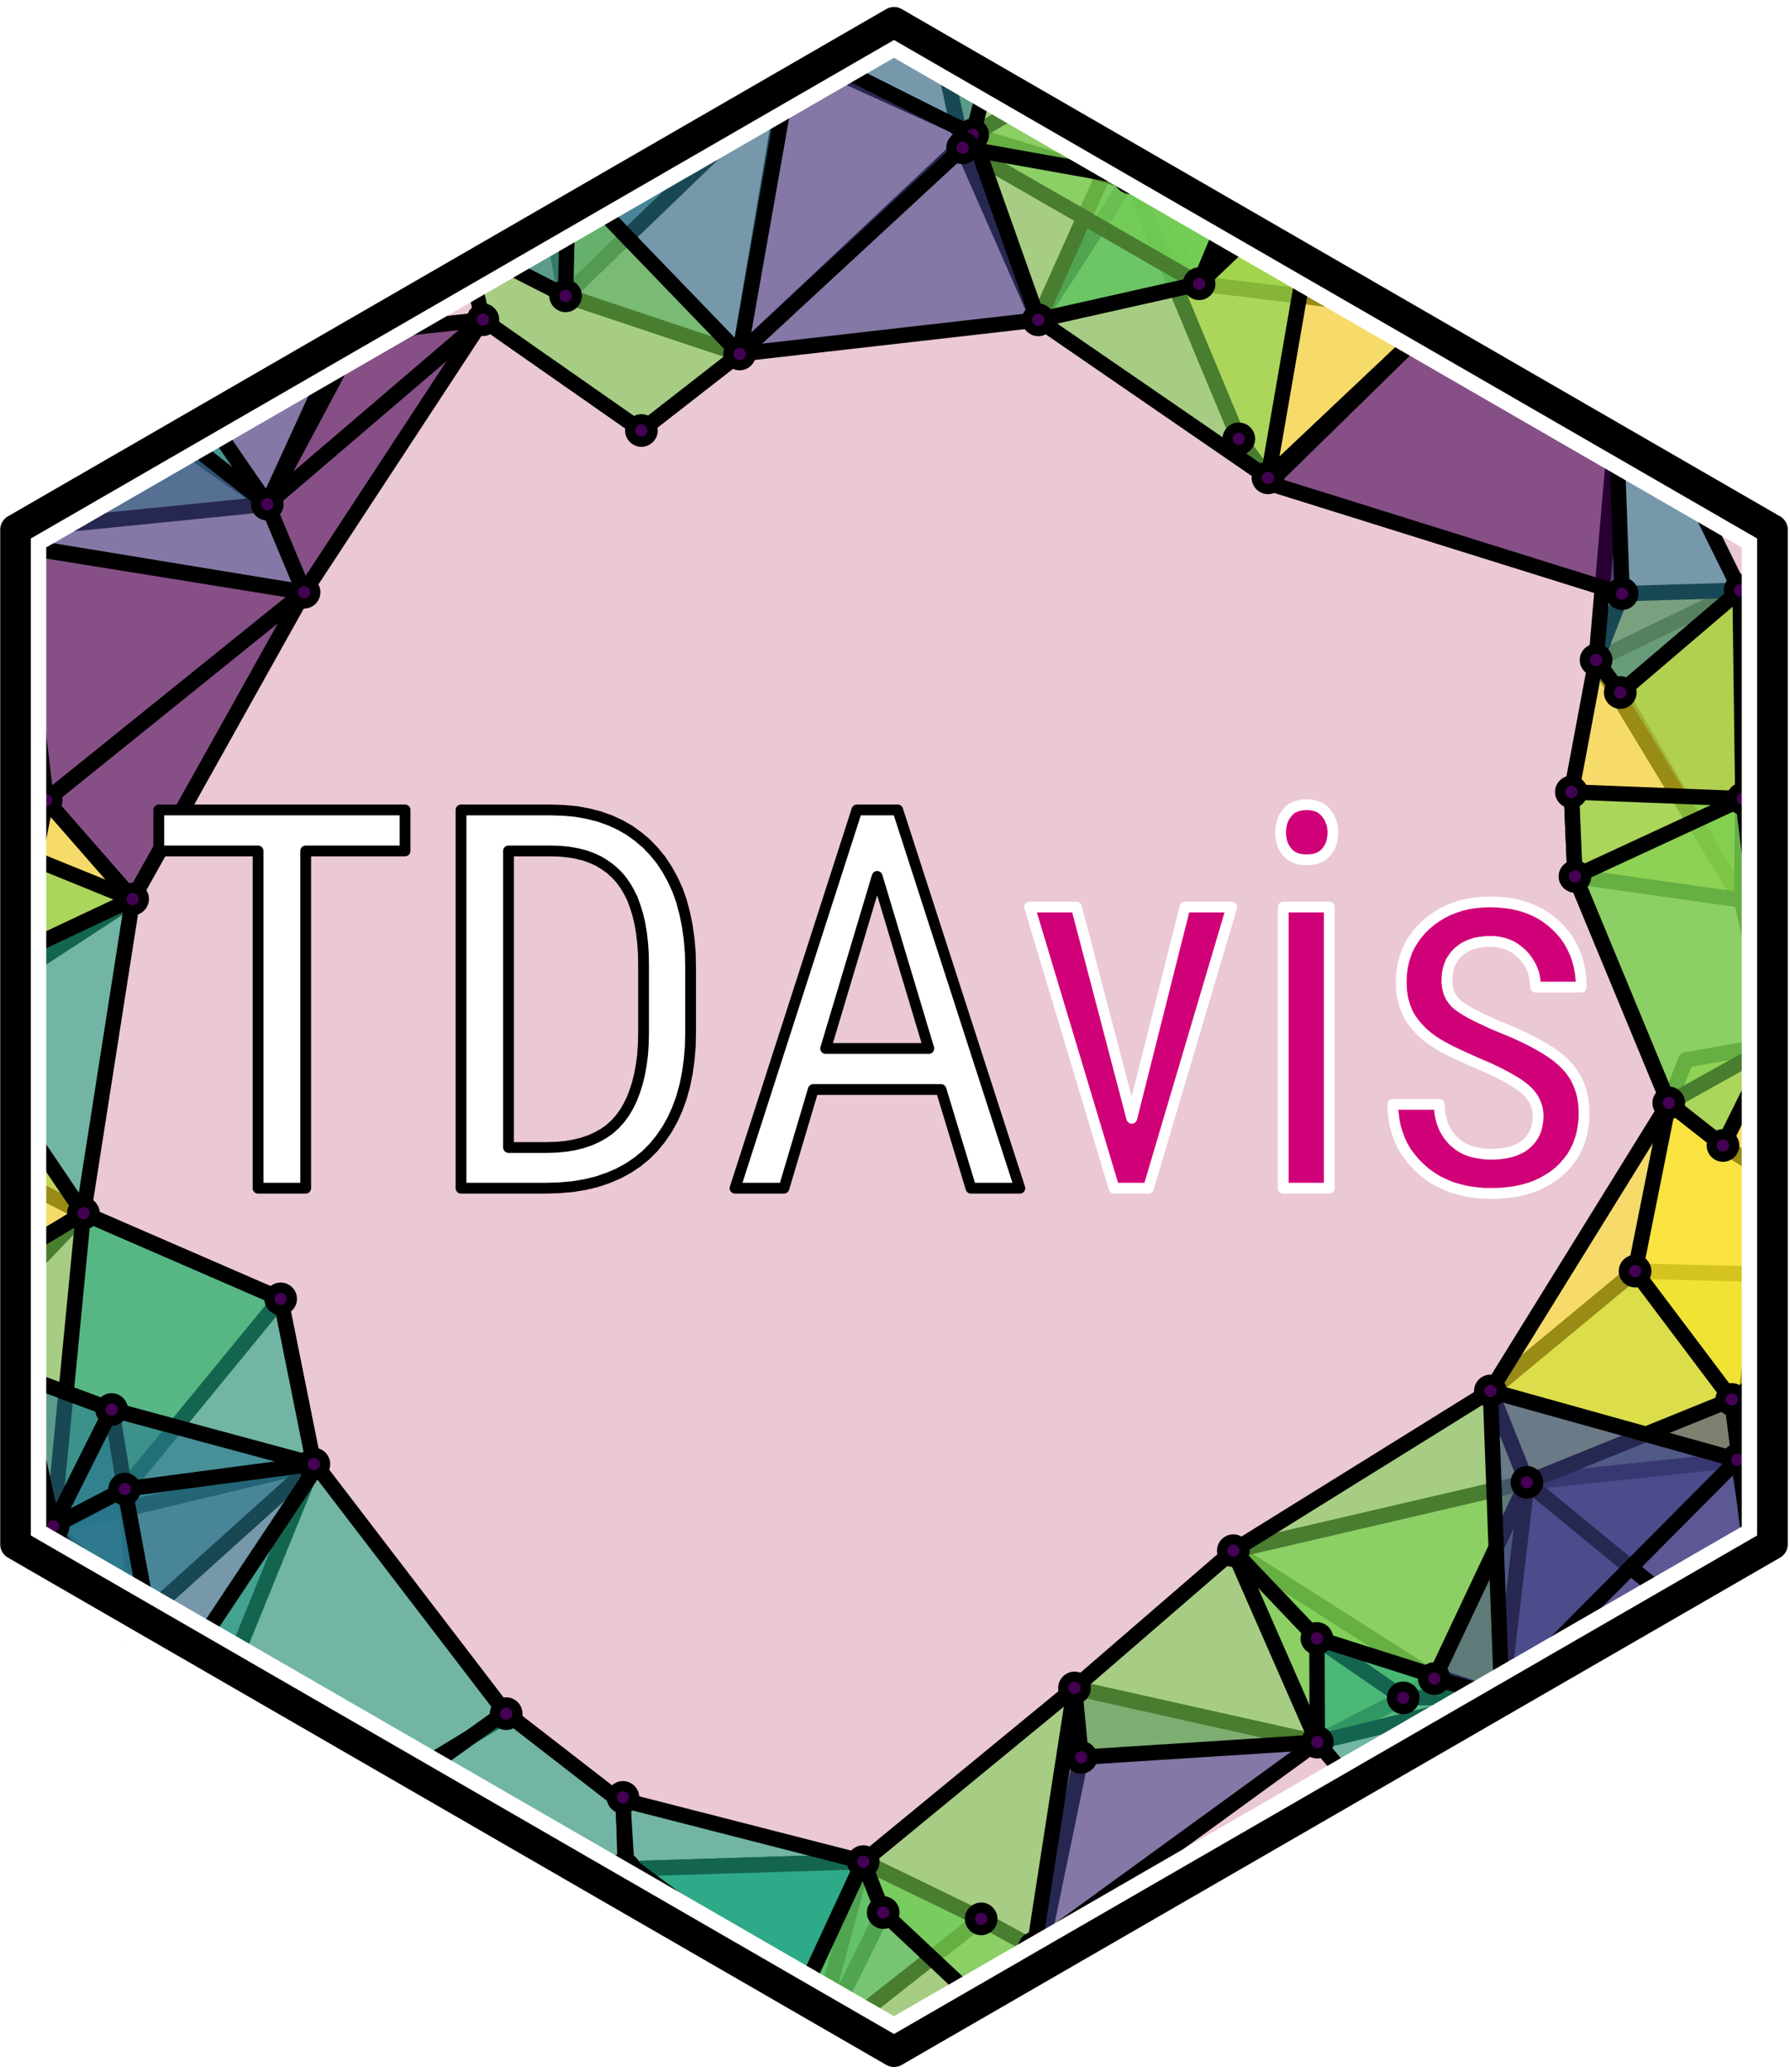 <?xml version="1.0" encoding="utf-8"?>
<svg class="svglite" width="124.44pt" height="144.00pt" viewBox="0 0 124.44 144.00" xmlns="http://www.w3.org/2000/svg">
  <defs>
    <style type="text/css">
    .svglite line, .svglite polyline, .svglite polygon, .svglite path, .svglite rect, .svglite circle {
      fill: none;
      stroke: #000000;
      stroke-linecap: round;
      stroke-linejoin: round;
      stroke-miterlimit: 10.00;
    }
    .svglite text {
      white-space: pre;
    }
  </style>
  </defs>
  <rect width="100%" height="100%" style="stroke: none; fill: none;"/>
  <defs>
    <clipPath id="cpMC4wMHwxMjQuNDR8MC4wMHwxNDQuMDA=">
      <rect x="0.00" y="0.00" width="124.44" height="144.00"/>
    </clipPath>
  </defs>
  <g clip-path="url(#cpMC4wMHwxMjQuNDR8MC4wMHwxNDQuMDA=)"/>
  <defs>
    <clipPath id="cpMC4wMHwxMjQuNDR8MC4xNHwxNDMuODY=">
      <rect x="0.00" y="0.14" width="124.44" height="143.71"/>
    </clipPath>
  </defs>
  <g clip-path="url(#cpMC4wMHwxMjQuNDR8MC4xNHwxNDMuODY=)">
    <rect x="0.00" y="0.14" width="124.44" height="143.71" style="stroke-width: 1.07; stroke: none;"/>
  </g>
  <g clip-path="url(#cpMC4wMHwxMjQuNDR8MC4wMHwxNDQuMDA=)"/>
  <defs>
    <clipPath id="cpMC4wMHwxMjQuNDR8MC4xNHwxNDQuMDA=">
      <rect x="0.00" y="0.14" width="124.44" height="143.85"/>
    </clipPath>
  </defs>
  <g clip-path="url(#cpMC4wMHwxMjQuNDR8MC4xNHwxNDQuMDA=)">
    <rect x="-0.14" y="0.14" width="124.58" height="143.85" style="stroke-width: 1.07; stroke: none;"/>
    <polygon points="1.08,36.81 1.08,107.33 62.15,142.59 123.22,107.33 123.22,36.81 62.15,1.55 1.08,36.81 " style="stroke-width: 4.27; stroke: none; fill: #EBC8D5;"/>
  </g>
  <g clip-path="url(#cpMC4wMHwxMjQuNDR8MC4wMHwxNDQuMDA=)">
    <rect x="-18.90" y="-12.55" width="162.09" height="169.24" style="stroke-width: 0.75; stroke: none;"/>
  </g>
  <g clip-path="url(#cpMC4wMHwxMjQuNDR8MC4xNHwxNDQuMDA=)"/>
  <g clip-path="url(#cpMC4wMHwxMjQuNDR8MC4wMHwxNDQuMDA=)">
    <rect x="-18.90" y="-12.55" width="162.09" height="169.24" style="stroke-width: 0.75; stroke: none;"/>
    <polygon points="120.79,101.46 106.15,103.02 103.61,96.67 113.67,88.34 125.65,88.64 127.86,90.92 " style="stroke-width: 1.07; stroke-linecap: butt; fill: #7AD151; fill-opacity: 0.60;"/>
    <polygon points="123.372 81.825 120.79 101.46 103.61 96.67 116.01 76.65 119.78 79.61" style="stroke-width: 1.07; stroke-linecap: butt; fill: #FDE725; fill-opacity: 0.60;"/>
    <polygon points="123.13 95.44 120.39 97.26 113.67 88.34 116.01 76.65 117.21 73.66 123.25 72.61" style="stroke-width: 1.07; stroke-linecap: butt; fill: #FDE725; fill-opacity: 0.60;"/>
    <polygon points="135.83,54.12 121.08,62.55 112.64,48.13 120.97,41.02 " style="stroke-width: 1.07; stroke-linecap: butt; fill: #22A884; fill-opacity: 0.60;"/>
    <polygon points="123.25,72.61 121.08,62.55 121.16,55.51 135.83,54.12 " style="stroke-width: 1.07; stroke-linecap: butt; fill: #2A788E; fill-opacity: 0.60;"/>
    <polygon points="134.63,54.67 121.08,62.55 110.96,45.87 120.97,41.02 " style="stroke-width: 1.07; stroke-linecap: butt; fill: #22A884; fill-opacity: 0.60;"/>
    <polygon points="121.16,55.51 121.08,62.55 109.49,60.91 109.24,55.04 110.96,45.87 112.77,41.26 120.97,41.02 " style="stroke-width: 1.07; stroke-linecap: butt; fill: #FDE725; fill-opacity: 0.60;"/>
    <polygon points="123.25,72.61 116.01,76.65 109.49,60.91 109.24,55.04 121.16,55.51 " style="stroke-width: 1.07; stroke-linecap: butt; fill: #7AD151; fill-opacity: 0.60;"/>
    <polygon points="123.25,72.61 119.78,79.61 116.01,76.65 109.49,60.91 121.16,55.51 " style="stroke-width: 1.07; stroke-linecap: butt; fill: #7AD151; fill-opacity: 0.60;"/>
    <polygon points="120.97 41.02 112.64 48.13 110.96 45.87 112.246 30.967 117.243 33.456" style="stroke-width: 1.07; stroke-linecap: butt; fill: #2A788E; fill-opacity: 0.60;"/>
    <polygon points="112.77 41.26 88.194 33.579 99.285 22.726 112.383 30.53" style="stroke-width: 1.07; stroke-linecap: butt; fill: #440154; fill-opacity: 0.60;"/>
    <polygon points="99.84 21.72 83.36 19.72 78.56 12.35" style="stroke-width: 1.07; stroke-linecap: butt; fill: #7AD151; fill-opacity: 0.60;"/>
    <polygon points="99.216 22.767 88.15 33.21 86.12 30.5 78.56 12.35" style="stroke-width: 1.07; stroke-linecap: butt; fill: #FDE725; fill-opacity: 0.60;"/>
    <polygon points="88.15 33.21 72.18 22.23 78.56 12.35 90.774 18.057" style="stroke-width: 1.07; stroke-linecap: butt; fill: #7AD151; fill-opacity: 0.60;"/>
    <polygon points="83.36 19.72 72.18 22.23 77.235 10.95 87.566 15.709" style="stroke-width: 1.07; stroke-linecap: butt; fill: #22A884; fill-opacity: 0.60;"/>
    <polygon points="85.737 14.835 83.36 19.72 66.92 10.27 67.62 9.37" style="stroke-width: 1.07; stroke-linecap: butt; fill: #7AD151; fill-opacity: 0.60;"/>
    <polygon points="83.36 19.72 72.18 22.23 66.92 10.27 67.62 9.37 71.316 7.183 85.291 15.129" style="stroke-width: 1.07; stroke-linecap: butt; fill: #7AD151; fill-opacity: 0.60;"/>
    <polygon points="78.56 12.35 66.92 10.27 65.429 3.446" style="stroke-width: 1.07; stroke-linecap: butt; fill: #7AD151; fill-opacity: 0.60;"/>
    <polygon points="72.18,22.23 51.42,24.60 67.62,9.37 " style="stroke-width: 1.07; stroke-linecap: butt; fill: #414487; fill-opacity: 0.60;"/>
    <polygon points="67.62 9.37 67.347 9.178 57.439 4.683 62.416 2.211 68.585 5.65" style="stroke-width: 1.07; stroke-linecap: butt; fill: #2A788E; fill-opacity: 0.60;"/>
    <polygon points="51.42 24.6 54.493 6.44 57.417 4.257 67.62 9.37 66.92 10.27" style="stroke-width: 1.07; stroke-linecap: butt; fill: #414487; fill-opacity: 0.60;"/>
    <polygon points="39.32 20.56 38.43 15.72 54.301 6.146" style="stroke-width: 1.07; stroke-linecap: butt; fill: #2A788E; fill-opacity: 0.60;"/>
    <polygon points="51.42 24.6 39.32 20.56 38.43 15.72 54.7 6.04" style="stroke-width: 1.07; stroke-linecap: butt; fill: #2A788E; fill-opacity: 0.60;"/>
    <polygon points="51.42 24.6 44.59 29.92 33.57 22.22 32.805 19.094 41.213 14.014" style="stroke-width: 1.07; stroke-linecap: butt; fill: #7AD151; fill-opacity: 0.60;"/>
    <polygon points="39.32 20.56 33.983 17.838 39.45 14.582" style="stroke-width: 1.07; stroke-linecap: butt; fill: #2A788E; fill-opacity: 0.60;"/>
    <polygon points="18.58 35.04 24.915 23.169 33.57 22.22" style="stroke-width: 1.07; stroke-linecap: butt; fill: #440154; fill-opacity: 0.60;"/>
    <polygon points="21.14,41.16 18.58,35.04 33.57,22.22 " style="stroke-width: 1.07; stroke-linecap: butt; fill: #440154; fill-opacity: 0.60;"/>
    <polygon points="18.58 35.04 11.92 30.405 23.963 23.294" style="stroke-width: 1.07; stroke-linecap: butt; fill: #414487; fill-opacity: 0.60;"/>
    <polygon points="18.58 35.04 1.955 36.712 14.343 28.897" style="stroke-width: 1.07; stroke-linecap: butt; fill: #22A884; fill-opacity: 0.60;"/>
    <polygon points="3.21,55.61 -11.53,54.57 -4.77,34.59 -3.31,37.27 " style="stroke-width: 1.07; stroke-linecap: butt; fill: #2A788E; fill-opacity: 0.60;"/>
    <polygon points="21.14 41.16 1.689 37.961 12.613 30.379 18.58 35.04" style="stroke-width: 1.07; stroke-linecap: butt; fill: #414487; fill-opacity: 0.60;"/>
    <polygon points="3.21 55.61 1.133 37.944 21.14 41.16" style="stroke-width: 1.07; stroke-linecap: butt; fill: #440154; fill-opacity: 0.60;"/>
    <polygon points="9.22,62.48 3.21,55.61 21.14,41.16 " style="stroke-width: 1.07; stroke-linecap: butt; fill: #440154; fill-opacity: 0.60;"/>
    <polygon points="3.21,55.61 -8.24,61.63 -11.53,54.57 -3.31,37.27 " style="stroke-width: 1.07; stroke-linecap: butt; fill: #2A788E; fill-opacity: 0.60;"/>
    <polygon points="9.22 62.48 1.038 66.528 3.21 55.61" style="stroke-width: 1.07; stroke-linecap: butt; fill: #FDE725; fill-opacity: 0.60;"/>
    <polygon points="1.411 67.575 1.349 59.286 9.22 62.48" style="stroke-width: 1.07; stroke-linecap: butt; fill: #7AD151; fill-opacity: 0.60;"/>
    <polygon points="5.8 84.32 1.676 82.218 1.209 66.248 9.22 62.48" style="stroke-width: 1.07; stroke-linecap: butt; fill: #22A884; fill-opacity: 0.60;"/>
    <polygon points="5.8 84.32 1.138 89.181 1.059 77.306" style="stroke-width: 1.07; stroke-linecap: butt; fill: #FDE725; fill-opacity: 0.60;"/>
    <polygon points="8.67 103.49 3.69 106.08 1.032 100.892 1.28 87.04 5.8 84.32 19.51 90.27" style="stroke-width: 1.07; stroke-linecap: butt; fill: #7AD151; fill-opacity: 0.60;"/>
    <polygon points="21.82,101.75 3.69,106.08 5.80,84.32 19.51,90.27 " style="stroke-width: 1.07; stroke-linecap: butt; fill: #22A884; fill-opacity: 0.60;"/>
    <polygon points="8.67 103.49 9.449 112.162 3.69 106.08 1.388 95.596 7.76 97.96" style="stroke-width: 1.07; stroke-linecap: butt; fill: #2A788E; fill-opacity: 0.60;"/>
    <polygon points="8.70,113.56 3.69,106.08 7.76,97.96 21.82,101.75 " style="stroke-width: 1.07; stroke-linecap: butt; fill: #2A788E; fill-opacity: 0.60;"/>
    <polygon points="16.153 115.694 6.593 110.624 3.69 106.08 8.67 103.49 21.82 101.75" style="stroke-width: 1.07; stroke-linecap: butt; fill: #2A788E; fill-opacity: 0.60;"/>
    <polygon points="10.387 112.746 5.56 109.862 3.69 106.08 8.67 103.49" style="stroke-width: 1.07; stroke-linecap: butt; fill: #2A788E; fill-opacity: 0.60;"/>
    <polygon points="35.261 119.181 28.229 123.441 13.573 114.622 22.036 101.908" style="stroke-width: 1.07; stroke-linecap: butt; fill: #22A884; fill-opacity: 0.60;"/>
    <polygon points="29.041 123.361 35.117 118.996 43.335 125.361 43.511 131.221" style="stroke-width: 1.07; stroke-linecap: butt; fill: #22A884; fill-opacity: 0.60;"/>
    <polygon points="57.815 140.151 43.184 131.55 43.41 129.89 60.01 129.38 61.4 132.92" style="stroke-width: 1.07; stroke-linecap: butt; fill: #22A884; fill-opacity: 0.60;"/>
    <polygon points="57.358 139.319 43.41 129.89 60.01 129.38" style="stroke-width: 1.07; stroke-linecap: butt; fill: #22A884; fill-opacity: 0.60;"/>
    <polygon points="58.798 140.762 43.56 129.454 43.281 125.097 60.01 129.38 68.21 133.36" style="stroke-width: 1.07; stroke-linecap: butt; fill: #22A884; fill-opacity: 0.60;"/>
    <polygon points="71.557 136.934 62.212 142.542 55.565 138.964 60.01 129.38 68.21 133.36 71.9 135.38" style="stroke-width: 1.07; stroke-linecap: butt; fill: #7AD151; fill-opacity: 0.60;"/>
    <polygon points="72.14 136.699 67.865 138.981 61.4 132.92 60.01 129.38 74.7 117.31 75.16 122.13" style="stroke-width: 1.07; stroke-linecap: butt; fill: #7AD151; fill-opacity: 0.60;"/>
    <polygon points="71.90,135.38 74.70,117.31 91.58,121.08 " style="stroke-width: 1.07; stroke-linecap: butt; fill: #414487; fill-opacity: 0.60;"/>
    <polygon points="97.55,118.00 91.58,121.08 75.16,122.13 74.70,117.31 85.74,107.77 99.71,116.66 " style="stroke-width: 1.07; stroke-linecap: butt; fill: #7AD151; fill-opacity: 0.60;"/>
    <polygon points="104.40,117.95 91.58,121.08 85.74,107.77 106.15,103.02 " style="stroke-width: 1.07; stroke-linecap: butt; fill: #7AD151; fill-opacity: 0.60;"/>
    <polygon points="104.40,117.95 97.55,118.00 91.55,113.87 85.74,107.77 103.61,96.67 106.15,103.02 " style="stroke-width: 1.07; stroke-linecap: butt; fill: #7AD151; fill-opacity: 0.60;"/>
    <polygon points="94.065 124.025 91.58 121.08 91.55 113.87 104.4 117.95" style="stroke-width: 1.07; stroke-linecap: butt; fill: #22A884; fill-opacity: 0.60;"/>
    <path style="stroke-width: 1.07; stroke-linecap: butt; fill: #414487; fill-opacity: 0.60;" d="M 116.162 111.232 L 104.4 117.95 L 99.71 116.66 L 106.15 103.02 L 116.162 111.232 Z"/>
    <polygon points="121.897 107.956 104.4 117.95 106.15 103.02 120.79 101.46" style="stroke-width: 1.07; stroke-linecap: butt; fill: #414487; fill-opacity: 0.60;"/>
    <polygon points="121.764 108.247 116.162 111.232 106.15 103.02 120.39 97.26" style="stroke-width: 1.07; stroke-linecap: butt; fill: #414487; fill-opacity: 0.60;"/>
    <polygon points="104.40,117.95 103.61,96.67 120.79,101.46 " style="stroke-width: 1.07; stroke-linecap: butt; fill: #414487; fill-opacity: 0.60;"/>
    <circle cx="113.67" cy="88.34" r="0.78" style="stroke-width: 0.71; fill: #440154;"/>
    <circle cx="134.63" cy="54.67" r="0.78" style="stroke-width: 0.71; fill: #440154;"/>
    <circle cx="109.24" cy="55.04" r="0.78" style="stroke-width: 0.71; fill: #440154;"/>
    <circle cx="121.16" cy="55.51" r="0.78" style="stroke-width: 0.71; fill: #440154;"/>
    <circle cx="135.83" cy="54.12" r="0.78" style="stroke-width: 0.71; fill: #440154;"/>
    <circle cx="112.77" cy="41.26" r="0.78" style="stroke-width: 0.71; fill: #440154;"/>
    <circle cx="112.64" cy="48.13" r="0.78" style="stroke-width: 0.71; fill: #440154;"/>
    <circle cx="109.49" cy="60.91" r="0.78" style="stroke-width: 0.71; fill: #440154;"/>
    <circle cx="110.96" cy="45.87" r="0.78" style="stroke-width: 0.71; fill: #440154;"/>
    <circle cx="120.97" cy="41.02" r="0.78" style="stroke-width: 0.71; fill: #440154;"/>
    <circle cx="88.15" cy="33.21" r="0.78" style="stroke-width: 0.71; fill: #440154;"/>
    <circle cx="86.12" cy="30.50" r="0.78" style="stroke-width: 0.71; fill: #440154;"/>
    <circle cx="67.62" cy="9.37" r="0.78" style="stroke-width: 0.71; fill: #440154;"/>
    <circle cx="78.56" cy="12.35" r="0.78" style="stroke-width: 0.71; fill: #440154;"/>
    <circle cx="83.36" cy="19.72" r="0.78" style="stroke-width: 0.71; fill: #440154;"/>
    <circle cx="72.18" cy="22.23" r="0.78" style="stroke-width: 0.71; fill: #440154;"/>
    <circle cx="66.92" cy="10.27" r="0.78" style="stroke-width: 0.71; fill: #440154;"/>
    <circle cx="39.32" cy="20.56" r="0.78" style="stroke-width: 0.71; fill: #440154;"/>
    <circle cx="33.57" cy="22.22" r="0.78" style="stroke-width: 0.71; fill: #440154;"/>
    <circle cx="44.59" cy="29.92" r="0.78" style="stroke-width: 0.71; fill: #440154;"/>
    <circle cx="51.42" cy="24.60" r="0.78" style="stroke-width: 0.71; fill: #440154;"/>
    <circle cx="38.43" cy="15.72" r="0.78" style="stroke-width: 0.71; fill: #440154;"/>
    <circle cx="21.14" cy="41.16" r="0.78" style="stroke-width: 0.71; fill: #440154;"/>
    <circle cx="18.58" cy="35.04" r="0.78" style="stroke-width: 0.71; fill: #440154;"/>
    <circle cx="3.21" cy="55.61" r="0.78" style="stroke-width: 0.71; fill: #440154;"/>
    <circle cx="9.22" cy="62.48" r="0.78" style="stroke-width: 0.71; fill: #440154;"/>
    <circle cx="5.80" cy="84.32" r="0.78" style="stroke-width: 0.71; fill: #440154;"/>
    <circle cx="7.76" cy="97.96" r="0.78" style="stroke-width: 0.71; fill: #440154;"/>
    <circle cx="1.28" cy="87.04" r="0.78" style="stroke-width: 0.71; fill: #440154;"/>
    <circle cx="3.69" cy="106.08" r="0.78" style="stroke-width: 0.71; fill: #440154;"/>
    <circle cx="8.67" cy="103.49" r="0.78" style="stroke-width: 0.71; fill: #440154;"/>
    <circle cx="19.51" cy="90.27" r="0.78" style="stroke-width: 0.71; fill: #440154;"/>
    <circle cx="21.82" cy="101.75" r="0.78" style="stroke-width: 0.71; fill: #440154;"/>
    <circle cx="43.41" cy="129.89" r="0.78" style="stroke-width: 0.71; fill: #440154;"/>
    <circle cx="61.40" cy="132.92" r="0.78" style="stroke-width: 0.71; fill: #440154;"/>
    <circle cx="60.01" cy="129.38" r="0.78" style="stroke-width: 0.71; fill: #440154;"/>
    <circle cx="74.70" cy="117.31" r="0.78" style="stroke-width: 0.71; fill: #440154;"/>
    <circle cx="75.16" cy="122.13" r="0.78" style="stroke-width: 0.71; fill: #440154;"/>
    <circle cx="71.90" cy="135.38" r="0.78" style="stroke-width: 0.71; fill: #440154;"/>
    <circle cx="85.74" cy="107.77" r="0.78" style="stroke-width: 0.71; fill: #440154;"/>
    <circle cx="68.21" cy="133.36" r="0.78" style="stroke-width: 0.71; fill: #440154;"/>
    <circle cx="97.55" cy="118.00" r="0.78" style="stroke-width: 0.71; fill: #440154;"/>
    <circle cx="91.55" cy="113.87" r="0.78" style="stroke-width: 0.71; fill: #440154;"/>
    <circle cx="91.58" cy="121.08" r="0.78" style="stroke-width: 0.71; fill: #440154;"/>
    <circle cx="99.71" cy="116.66" r="0.78" style="stroke-width: 0.71; fill: #440154;"/>
    <circle cx="106.15" cy="103.02" r="0.78" style="stroke-width: 0.71; fill: #440154;"/>
    <circle cx="104.40" cy="117.95" r="0.78" style="stroke-width: 0.71; fill: #440154;"/>
    <circle cx="120.39" cy="97.26" r="0.78" style="stroke-width: 0.71; fill: #440154;"/>
    <circle cx="103.61" cy="96.67" r="0.78" style="stroke-width: 0.71; fill: #440154;"/>
    <circle cx="120.79" cy="101.46" r="0.78" style="stroke-width: 0.71; fill: #440154;"/>
    <circle cx="125.65" cy="88.64" r="0.78" style="stroke-width: 0.71; fill: #440154;"/>
    <circle cx="127.86" cy="90.92" r="0.78" style="stroke-width: 0.71; fill: #440154;"/>
    <circle cx="123.25" cy="72.61" r="0.78" style="stroke-width: 0.71; fill: #440154;"/>
    <circle cx="116.01" cy="76.65" r="0.78" style="stroke-width: 0.71; fill: #440154;"/>
    <circle cx="119.78" cy="79.61" r="0.78" style="stroke-width: 0.71; fill: #440154;"/>
    <path d="M 28.16 59.14 L 21.25 59.14 L 21.25 82.58 L 17.94 82.58 L 17.94 59.14 L 11.04 59.14 L 11.04 56.29 L 28.16 56.29 L 28.16 59.14 Z" style="fill-rule: nonzero; fill: rgb(255, 255, 255); stroke-width: 0.75;"/>
    <path d="M 32.05 82.58 L 32.05 56.29 L 38.31 56.29 L 38.31 56.29 L 39.21 56.32 L 40.07 56.40 L 40.89 56.55 L 41.67 56.75 L 42.40 57.01 L 43.10 57.33 L 43.75 57.70 L 44.36 58.14 L 44.94 58.63 L 45.47 59.18 L 45.47 59.18 L 45.95 59.77 L 46.38 60.42 L 46.76 61.11 L 47.10 61.85 L 47.38 62.64 L 47.60 63.47 L 47.78 64.35 L 47.91 65.27 L 47.99 66.25 L 48.01 67.27 L 48.01 71.67 L 48.01 71.67 L 47.99 72.69 L 47.91 73.67 L 47.78 74.59 L 47.60 75.47 L 47.37 76.30 L 47.08 77.09 L 46.75 77.82 L 46.36 78.51 L 45.92 79.15 L 45.43 79.75 L 45.43 79.75 L 44.89 80.29 L 44.30 80.77 L 43.67 81.19 L 42.99 81.56 L 42.26 81.87 L 41.49 82.13 L 40.67 82.33 L 39.81 82.47 L 38.89 82.55 L 37.93 82.58 L 32.05 82.58 ZM 35.35 59.14 L 35.35 79.75 L 38.01 79.75 L 38.01 79.75 L 38.69 79.73 L 39.33 79.67 L 39.93 79.57 L 40.49 79.43 L 41.02 79.25 L 41.51 79.03 L 41.97 78.77 L 42.38 78.48 L 42.76 78.14 L 43.10 77.76 L 43.10 77.76 L 43.41 77.34 L 43.68 76.88 L 43.92 76.39 L 44.13 75.85 L 44.31 75.28 L 44.46 74.67 L 44.58 74.02 L 44.67 73.33 L 44.72 72.60 L 44.74 71.84 L 44.74 67.18 L 44.74 67.18 L 44.73 66.37 L 44.68 65.60 L 44.60 64.88 L 44.49 64.21 L 44.34 63.58 L 44.16 62.99 L 43.96 62.45 L 43.71 61.95 L 43.44 61.50 L 43.14 61.09 L 43.14 61.09 L 42.80 60.72 L 42.43 60.39 L 42.03 60.10 L 41.60 59.84 L 41.14 59.63 L 40.64 59.45 L 40.11 59.32 L 39.54 59.22 L 38.94 59.16 L 38.31 59.14 L 35.35 59.14 Z" style="fill-rule: nonzero; fill: rgb(255, 255, 255); stroke-width: 0.75;"/>
    <path d="M 65.42 75.72 L 56.54 75.72 L 54.50 82.58 L 51.10 82.58 L 59.57 56.29 L 62.41 56.29 L 70.90 82.58 L 67.50 82.58 L 65.42 75.72 ZM 57.40 72.87 L 64.57 72.87 L 60.98 60.91 L 57.40 72.87 Z" style="fill-rule: nonzero; fill: rgb(255, 255, 255); stroke-width: 0.75;"/>
    <path d="M 78.68 77.72 L 82.38 63.04 L 85.63 63.04 L 79.84 82.58 L 77.45 82.58 L 71.58 63.04 L 74.83 63.04 L 78.68 77.72 Z" style="fill-rule: nonzero; fill: rgb(208, 0, 121); stroke-width: 0.75; stroke: rgb(255, 255, 255);"/>
    <path d="M 92.41 82.58 L 89.21 82.58 L 89.21 63.04 L 92.41 63.04 L 92.41 82.58 ZM 92.66 57.86 L 92.66 57.86 L 92.66 58.02 L 92.64 58.17 L 92.62 58.32 L 92.59 58.46 L 92.55 58.60 L 92.50 58.74 L 92.44 58.86 L 92.37 58.99 L 92.29 59.10 L 92.21 59.21 L 92.21 59.21 L 92.11 59.32 L 92.01 59.41 L 91.90 59.49 L 91.77 59.56 L 91.64 59.62 L 91.50 59.67 L 91.35 59.71 L 91.19 59.73 L 91.02 59.75 L 90.84 59.75 L 90.84 59.75 L 90.66 59.75 L 90.49 59.73 L 90.33 59.71 L 90.19 59.67 L 90.05 59.62 L 89.91 59.56 L 89.79 59.49 L 89.68 59.41 L 89.58 59.32 L 89.48 59.21 L 89.48 59.21 L 89.40 59.10 L 89.32 58.99 L 89.25 58.86 L 89.19 58.74 L 89.14 58.60 L 89.10 58.46 L 89.07 58.32 L 89.05 58.17 L 89.03 58.02 L 89.03 57.86 L 89.03 57.86 L 89.03 57.70 L 89.05 57.54 L 89.07 57.39 L 89.10 57.25 L 89.14 57.11 L 89.19 56.97 L 89.25 56.84 L 89.32 56.72 L 89.40 56.60 L 89.48 56.49 L 89.48 56.49 L 89.58 56.38 L 89.68 56.28 L 89.79 56.20 L 89.91 56.13 L 90.05 56.07 L 90.19 56.02 L 90.33 55.98 L 90.49 55.95 L 90.66 55.93 L 90.84 55.93 L 90.84 55.93 L 91.01 55.93 L 91.18 55.95 L 91.34 55.98 L 91.49 56.02 L 91.63 56.07 L 91.76 56.13 L 91.88 56.21 L 91.99 56.30 L 92.10 56.39 L 92.19 56.50 L 92.19 56.50 L 92.28 56.62 L 92.36 56.74 L 92.43 56.86 L 92.49 56.99 L 92.54 57.12 L 92.59 57.26 L 92.62 57.40 L 92.64 57.55 L 92.66 57.70 L 92.66 57.86 Z" style="fill-rule: nonzero; fill: rgb(208, 0, 121); stroke-width: 0.75; stroke: rgb(255, 255, 255);"/>
    <path d="M 106.93 77.58 L 106.93 77.58 L 106.92 77.38 L 106.90 77.18 L 106.86 76.99 L 106.80 76.80 L 106.73 76.62 L 106.65 76.45 L 106.55 76.28 L 106.43 76.12 L 106.30 75.96 L 106.15 75.81 L 106.15 75.81 L 105.98 75.66 L 105.78 75.50 L 105.56 75.34 L 105.30 75.18 L 105.01 75.01 L 104.70 74.83 L 104.36 74.65 L 103.98 74.46 L 103.58 74.27 L 103.15 74.08 L 103.15 74.08 L 102.65 73.87 L 102.18 73.66 L 101.74 73.46 L 101.33 73.27 L 100.95 73.09 L 100.60 72.91 L 100.28 72.74 L 99.99 72.57 L 99.73 72.41 L 99.51 72.25 L 99.51 72.25 L 99.30 72.10 L 99.11 71.94 L 98.92 71.78 L 98.75 71.61 L 98.59 71.44 L 98.44 71.27 L 98.30 71.09 L 98.16 70.91 L 98.04 70.73 L 97.93 70.54 L 97.93 70.54 L 97.83 70.34 L 97.75 70.13 L 97.67 69.92 L 97.60 69.70 L 97.54 69.47 L 97.49 69.24 L 97.46 68.99 L 97.43 68.75 L 97.42 68.49 L 97.41 68.22 L 97.41 68.22 L 97.43 67.76 L 97.48 67.30 L 97.57 66.87 L 97.69 66.45 L 97.84 66.04 L 98.03 65.66 L 98.26 65.29 L 98.52 64.93 L 98.81 64.59 L 99.14 64.27 L 99.14 64.27 L 99.50 63.97 L 99.88 63.70 L 100.28 63.46 L 100.70 63.25 L 101.14 63.08 L 101.59 62.93 L 102.07 62.82 L 102.56 62.74 L 103.07 62.70 L 103.61 62.68 L 103.61 62.68 L 104.16 62.70 L 104.70 62.75 L 105.22 62.83 L 105.71 62.95 L 106.18 63.10 L 106.63 63.28 L 107.05 63.49 L 107.45 63.74 L 107.83 64.03 L 108.19 64.34 L 108.19 64.34 L 108.52 64.68 L 108.82 65.04 L 109.08 65.42 L 109.30 65.82 L 109.49 66.24 L 109.65 66.67 L 109.77 67.13 L 109.86 67.60 L 109.91 68.09 L 109.93 68.60 L 106.75 68.60 L 106.75 68.60 L 106.74 68.34 L 106.71 68.09 L 106.67 67.85 L 106.61 67.61 L 106.53 67.39 L 106.43 67.17 L 106.31 66.95 L 106.18 66.75 L 106.03 66.55 L 105.86 66.36 L 105.86 66.36 L 105.68 66.19 L 105.49 66.03 L 105.29 65.89 L 105.08 65.76 L 104.86 65.66 L 104.63 65.58 L 104.38 65.51 L 104.13 65.46 L 103.87 65.43 L 103.61 65.43 L 103.61 65.43 L 103.33 65.43 L 103.07 65.46 L 102.81 65.49 L 102.57 65.54 L 102.35 65.61 L 102.13 65.69 L 101.92 65.79 L 101.73 65.90 L 101.55 66.03 L 101.38 66.17 L 101.38 66.17 L 101.23 66.32 L 101.10 66.48 L 100.98 66.65 L 100.87 66.82 L 100.79 67.01 L 100.72 67.22 L 100.66 67.43 L 100.62 67.65 L 100.60 67.88 L 100.59 68.12 L 100.59 68.12 L 100.59 68.31 L 100.61 68.49 L 100.64 68.67 L 100.68 68.84 L 100.73 69.00 L 100.80 69.15 L 100.87 69.30 L 100.96 69.43 L 101.06 69.56 L 101.17 69.69 L 101.17 69.69 L 101.30 69.81 L 101.47 69.94 L 101.67 70.08 L 101.91 70.23 L 102.17 70.38 L 102.47 70.54 L 102.81 70.71 L 103.17 70.88 L 103.57 71.07 L 104.00 71.26 L 104.00 71.26 L 104.69 71.54 L 105.33 71.81 L 105.93 72.09 L 106.48 72.36 L 106.99 72.64 L 107.45 72.91 L 107.87 73.18 L 108.24 73.45 L 108.56 73.72 L 108.84 73.99 L 108.84 73.99 L 109.09 74.26 L 109.30 74.54 L 109.50 74.84 L 109.66 75.16 L 109.80 75.49 L 109.92 75.83 L 110.01 76.19 L 110.07 76.56 L 110.11 76.94 L 110.12 77.35 L 110.12 77.35 L 110.11 77.84 L 110.05 78.32 L 109.97 78.78 L 109.84 79.22 L 109.69 79.64 L 109.49 80.04 L 109.27 80.42 L 109.00 80.77 L 108.71 81.11 L 108.37 81.43 L 108.37 81.43 L 108.01 81.72 L 107.62 81.97 L 107.21 82.20 L 106.78 82.40 L 106.32 82.57 L 105.84 82.70 L 105.34 82.81 L 104.81 82.88 L 104.25 82.93 L 103.68 82.94 L 103.68 82.94 L 103.08 82.93 L 102.50 82.87 L 101.95 82.79 L 101.42 82.66 L 100.91 82.51 L 100.43 82.31 L 99.97 82.09 L 99.53 81.82 L 99.12 81.53 L 98.73 81.19 L 98.73 81.19 L 98.37 80.83 L 98.05 80.45 L 97.76 80.06 L 97.51 79.64 L 97.31 79.21 L 97.14 78.75 L 97.00 78.28 L 96.91 77.79 L 96.85 77.28 L 96.83 76.75 L 100.05 76.75 L 100.05 76.75 L 100.07 77.07 L 100.10 77.37 L 100.16 77.66 L 100.23 77.94 L 100.32 78.20 L 100.43 78.45 L 100.56 78.68 L 100.70 78.90 L 100.86 79.10 L 101.04 79.30 L 101.04 79.30 L 101.24 79.47 L 101.45 79.63 L 101.67 79.77 L 101.91 79.89 L 102.17 79.99 L 102.44 80.07 L 102.73 80.13 L 103.03 80.18 L 103.35 80.21 L 103.68 80.22 L 103.68 80.22 L 103.99 80.21 L 104.28 80.19 L 104.56 80.15 L 104.83 80.10 L 105.08 80.04 L 105.31 79.96 L 105.53 79.87 L 105.73 79.77 L 105.92 79.65 L 106.10 79.51 L 106.10 79.51 L 106.26 79.36 L 106.40 79.20 L 106.52 79.04 L 106.63 78.86 L 106.72 78.67 L 106.80 78.47 L 106.85 78.26 L 106.89 78.05 L 106.92 77.82 L 106.93 77.58 Z" style="fill-rule: nonzero; fill: rgb(208, 0, 121); stroke-width: 0.75; stroke: rgb(255, 255, 255);"/>
    <circle cx="43.307" cy="124.917" r="0.78" style="stroke-width: 0.71; fill: #440154;"/>
    <circle cx="35.189" cy="119.096" r="0.78" style="stroke-width: 0.71; fill: #440154;"/>
  </g>
  <g clip-path="url(#cpMC4wMHwxMjQuNDR8MC4xNHwxNDQuMDA=)"/>
  <g clip-path="url(#cpMC4wMHwxMjQuNDR8MC4wMHwxNDQuMDA=)"/>
  <g clip-path="url(#cpMC4wMHwxMjQuNDR8MC4xNHwxNDQuMDA=)"/>
  <g clip-path="url(#cpMC4wMHwxMjQuNDR8MC4wMHwxNDQuMDA=)"/>
  <g clip-path="url(#cpMC4wMHwxMjQuNDR8MC4xNHwxNDQuMDA=)"/>
  <g clip-path="url(#cpMC4wMHwxMjQuNDR8MC4wMHwxNDQuMDA=)"/>
  <g clip-path="url(#cpMC4wMHwxMjQuNDR8MC4xNHwxNDQuMDA=)"/>
  <g clip-path="url(#cpMC4wMHwxMjQuNDR8MC4wMHwxNDQuMDA=)"/>
  <g clip-path="url(#cpMC4wMHwxMjQuNDR8MC4xNHwxNDQuMDA=)"/>
  <g clip-path="url(#cpMC4wMHwxMjQuNDR8MC4wMHwxNDQuMDA=)"/>
  <g clip-path="url(#cpMC4wMHwxMjQuNDR8MC4xNHwxNDQuMDA=)"/>
  <g clip-path="url(#cpMC4wMHwxMjQuNDR8MC4wMHwxNDQuMDA=)"/>
  <g clip-path="url(#cpMC4wMHwxMjQuNDR8MC4xNHwxNDQuMDA=)"/>
  <g clip-path="url(#cpMC4wMHwxMjQuNDR8MC4wMHwxNDQuMDA=)"/>
  <g clip-path="url(#cpMC4wMHwxMjQuNDR8MC4xNHwxNDQuMDA=)"/>
  <g clip-path="url(#cpMC4wMHwxMjQuNDR8MC4wMHwxNDQuMDA=)"/>
  <g clip-path="url(#cpMC4wMHwxMjQuNDR8MC4xNHwxNDQuMDA=)"/>
  <g clip-path="url(#cpMC4wMHwxMjQuNDR8MC4wMHwxNDQuMDA=)"/>
  <g clip-path="url(#cpMC4wMHwxMjQuNDR8MC4xNHwxNDQuMDA=)"/>
  <g clip-path="url(#cpMC4wMHwxMjQuNDR8MC4wMHwxNDQuMDA=)"/>
  <g clip-path="url(#cpMC4wMHwxMjQuNDR8MC4xNHwxNDQuMDA=)"/>
  <g clip-path="url(#cpMC4wMHwxMjQuNDR8MC4wMHwxNDQuMDA=)"/>
  <g clip-path="url(#cpMC4wMHwxMjQuNDR8MC4xNHwxNDQuMDA=)"/>
  <g clip-path="url(#cpMC4wMHwxMjQuNDR8MC4wMHwxNDQuMDA=)"/>
  <g clip-path="url(#cpMC4wMHwxMjQuNDR8MC4xNHwxNDQuMDA=)"/>
  <g clip-path="url(#cpMC4wMHwxMjQuNDR8MC4wMHwxNDQuMDA=)"/>
  <g clip-path="url(#cpMC4wMHwxMjQuNDR8MC4xNHwxNDQuMDA=)"/>
  <g clip-path="url(#cpMC4wMHwxMjQuNDR8MC4wMHwxNDQuMDA=)"/>
  <g clip-path="url(#cpMC4wMHwxMjQuNDR8MC4xNHwxNDQuMDA=)"/>
  <g clip-path="url(#cpMC4wMHwxMjQuNDR8MC4wMHwxNDQuMDA=)"/>
  <g clip-path="url(#cpMC4wMHwxMjQuNDR8MC4xNHwxNDQuMDA=)"/>
  <g clip-path="url(#cpMC4wMHwxMjQuNDR8MC4wMHwxNDQuMDA=)"/>
  <g clip-path="url(#cpMC4wMHwxMjQuNDR8MC4xNHwxNDQuMDA=)">
    <polygon points="1.08,36.81 1.08,107.33 62.15,142.59 123.22,107.33 123.22,36.81 62.15,1.55 1.08,36.81 " style="stroke-width: 4.27; stroke: #FFFFFF;"/>
    <polygon points="1.08,36.81 1.08,107.33 62.15,142.59 123.22,107.33 123.22,36.81 62.15,1.55 1.08,36.81 " style="stroke-width: 2.13;"/>
  </g>
  <g clip-path="url(#cpMC4wMHwxMjQuNDR8MC4wMHwxNDQuMDA=)"/>
</svg>